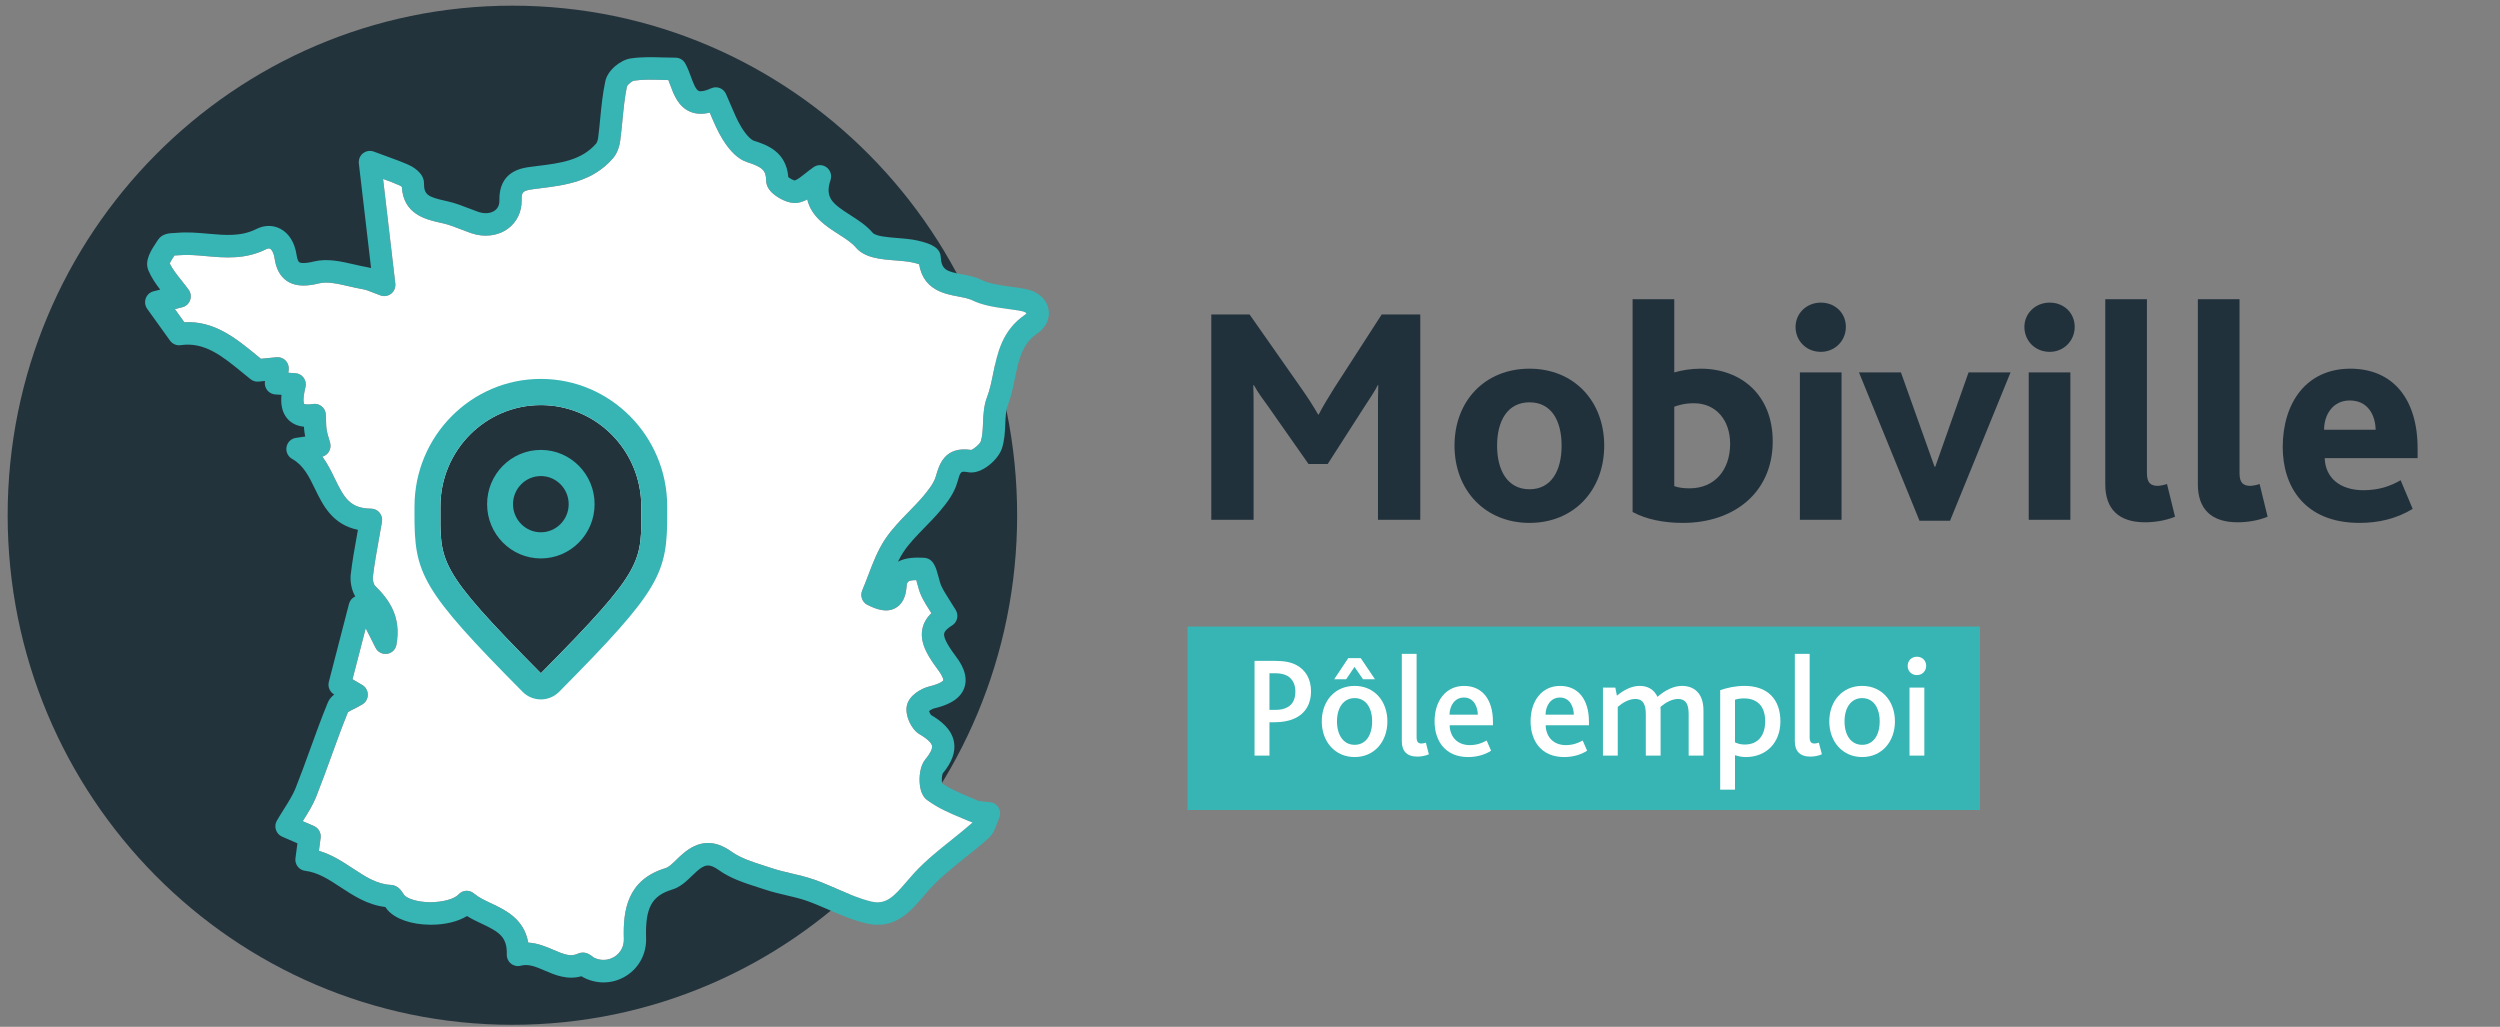 <svg width="112" height="46" viewBox="0 0 112 46" fill="none" xmlns="http://www.w3.org/2000/svg">
<rect x="0" y="0" width="112" height="46" fill="#808080" stroke="none"/>
<path d="M45.568 23.082C45.568 35.691 35.445 45.911 22.956 45.911C10.468 45.911 0.343 35.691 0.343 23.082C0.343 10.474 10.468 0.254 22.956 0.254C35.445 0.254 45.568 10.474 45.568 23.082Z" fill="#23333C"/>
<path d="M54.266 14.088H55.981L58.318 17.424C58.622 17.857 58.843 18.206 59.051 18.569H59.078C59.258 18.22 59.493 17.829 59.783 17.368L61.9 14.088H63.628V23.287H61.733V18.346C61.733 17.983 61.733 17.564 61.747 17.242H61.733C61.622 17.48 61.263 18.011 61.111 18.247L59.48 20.788H58.622L56.783 18.164C56.589 17.899 56.368 17.606 56.175 17.256H56.147C56.161 17.577 56.161 17.996 56.161 18.289V23.287H54.266V14.088Z" fill="#21313B"/>
<path d="M69.96 19.965C69.96 18.848 69.504 18.024 68.522 18.024C67.54 18.024 67.07 18.848 67.07 19.965C67.07 21.081 67.54 21.919 68.522 21.919C69.504 21.919 69.96 21.081 69.96 19.965ZM65.162 19.965C65.162 17.968 66.517 16.517 68.522 16.517C70.513 16.517 71.869 17.968 71.869 19.965C71.869 21.961 70.513 23.426 68.522 23.426C66.531 23.426 65.162 21.961 65.162 19.965Z" fill="#21313B"/>
<path d="M77.51 19.881C77.51 18.82 76.874 18.066 75.891 18.066C75.463 18.066 75.215 18.15 75.007 18.22V21.78C75.242 21.863 75.49 21.877 75.698 21.877C76.818 21.877 77.51 21.054 77.51 19.881ZM73.14 22.938V13.404H75.007V16.684C75.352 16.586 75.74 16.517 76.196 16.517C77.98 16.517 79.418 17.676 79.418 19.77C79.418 22.073 77.676 23.426 75.394 23.426C74.551 23.426 73.762 23.273 73.14 22.938Z" fill="#21313B"/>
<path d="M80.635 16.684H82.501V23.287H80.635V16.684ZM80.441 14.646C80.441 14.046 80.925 13.557 81.575 13.557C82.211 13.557 82.695 14.018 82.695 14.646C82.695 15.261 82.211 15.763 81.575 15.763C80.925 15.763 80.441 15.274 80.441 14.646Z" fill="#21313B"/>
<path d="M83.282 16.684H85.162L86.67 20.914H86.698L88.191 16.684H90.072L87.362 23.329H85.993L83.282 16.684Z" fill="#21313B"/>
<path d="M90.887 16.684H92.753V23.287H90.887V16.684ZM90.693 14.646C90.693 14.046 91.177 13.557 91.828 13.557C92.463 13.557 92.947 14.018 92.947 14.646C92.947 15.261 92.463 15.763 91.828 15.763C91.177 15.763 90.693 15.274 90.693 14.646Z" fill="#21313B"/>
<path d="M94.316 13.404H96.183V21.207C96.183 21.64 96.363 21.766 96.667 21.766C96.736 21.766 96.93 21.738 97.082 21.682L97.441 23.148C97.013 23.329 96.501 23.399 96.1 23.399C94.925 23.399 94.316 22.813 94.316 21.696V13.404Z" fill="#21313B"/>
<path d="M98.464 13.404H100.331V21.207C100.331 21.64 100.511 21.766 100.815 21.766C100.884 21.766 101.077 21.738 101.23 21.682L101.589 23.148C101.16 23.329 100.649 23.399 100.248 23.399C99.073 23.399 98.464 22.813 98.464 21.696V13.404Z" fill="#21313B"/>
<path d="M106.429 19.253C106.415 18.596 106.083 17.941 105.267 17.941C104.52 17.941 104.119 18.569 104.119 19.253H106.429ZM102.266 20.034C102.266 18.038 103.332 16.517 105.295 16.517C107.203 16.517 108.309 17.871 108.309 20.091V20.523H104.147C104.175 21.444 104.88 21.961 105.876 21.961C106.553 21.961 107.064 21.793 107.548 21.514L108.088 22.798C107.355 23.245 106.539 23.426 105.709 23.426C103.221 23.426 102.266 21.766 102.266 20.034" fill="#21313B"/>
<path d="M53.202 36.288H88.703V28.07H53.202V36.288Z" fill="#37B4B4"/>
<path d="M57.127 31.803C57.357 31.803 57.529 31.765 57.657 31.694C57.912 31.571 58.033 31.32 58.033 30.979C58.033 30.676 57.918 30.425 57.682 30.284C57.548 30.206 57.369 30.161 57.12 30.161H56.872V31.803H57.127ZM56.203 29.608H57.14C57.542 29.608 57.835 29.666 58.078 29.794C58.492 30.013 58.734 30.419 58.734 30.979C58.734 31.475 58.524 31.965 57.962 32.202C57.74 32.299 57.459 32.357 57.083 32.357H56.872V33.851H56.203V29.608Z" fill="white"/>
<path d="M61.472 32.318C61.472 31.713 61.192 31.275 60.688 31.275C60.184 31.275 59.897 31.713 59.897 32.318C59.897 32.93 60.184 33.368 60.688 33.368C61.192 33.368 61.472 32.93 61.472 32.318ZM60.401 29.485H60.962L61.6 30.432H61.064L60.682 29.878L60.306 30.432H59.77L60.401 29.485ZM59.215 32.318C59.215 31.41 59.801 30.728 60.688 30.728C61.569 30.728 62.155 31.41 62.155 32.318C62.155 33.226 61.569 33.916 60.688 33.916C59.808 33.916 59.215 33.226 59.215 32.318Z" fill="white"/>
<path d="M62.801 29.292H63.464V33.02C63.464 33.246 63.541 33.31 63.688 33.31C63.733 33.31 63.822 33.291 63.879 33.272L64.013 33.793C63.854 33.864 63.655 33.896 63.496 33.896C63.031 33.896 62.801 33.651 62.801 33.207V29.292Z" fill="white"/>
<path d="M66.208 32.016C66.196 31.63 66.01 31.249 65.583 31.249C65.181 31.249 64.945 31.604 64.938 32.016H66.208ZM64.269 32.318C64.269 31.398 64.773 30.729 65.589 30.729C66.412 30.729 66.884 31.346 66.884 32.332V32.493H64.945C64.957 33.014 65.296 33.381 65.844 33.381C66.144 33.381 66.386 33.298 66.603 33.175L66.801 33.632C66.508 33.825 66.131 33.916 65.774 33.916C64.722 33.916 64.269 33.162 64.269 32.318" fill="white"/>
<path d="M70.509 32.016C70.497 31.63 70.312 31.249 69.884 31.249C69.482 31.249 69.246 31.604 69.24 32.016H70.509ZM68.57 32.318C68.57 31.398 69.074 30.729 69.891 30.729C70.713 30.729 71.185 31.346 71.185 32.332V32.493H69.246C69.259 33.014 69.597 33.381 70.145 33.381C70.446 33.381 70.688 33.298 70.905 33.175L71.103 33.632C70.809 33.825 70.433 33.916 70.076 33.916C69.023 33.916 68.57 33.162 68.57 32.318" fill="white"/>
<path d="M71.812 30.805H72.367L72.437 31.166C72.743 30.915 73.087 30.728 73.464 30.728C73.821 30.728 74.108 30.895 74.255 31.218C74.618 30.902 75.001 30.728 75.352 30.728C75.869 30.728 76.315 31.031 76.315 31.823V33.851H75.652V32.01C75.652 31.623 75.575 31.314 75.173 31.314C74.905 31.314 74.631 31.468 74.389 31.668C74.395 31.707 74.395 31.758 74.395 31.81V33.851H73.732V32.016C73.732 31.63 73.655 31.314 73.26 31.314C72.986 31.314 72.711 31.468 72.475 31.668V33.851H71.812V30.805Z" fill="white"/>
<path d="M78.168 33.355C78.767 33.355 79.08 32.943 79.08 32.312C79.08 31.61 78.697 31.288 78.13 31.288C77.982 31.288 77.855 31.308 77.728 31.346V33.258C77.868 33.323 77.996 33.355 78.168 33.355ZM77.064 30.921C77.389 30.805 77.766 30.728 78.155 30.728C79.195 30.728 79.762 31.333 79.762 32.318C79.762 33.272 79.131 33.916 78.212 33.916C78.04 33.916 77.874 33.883 77.728 33.832V35.377H77.064V30.921Z" fill="white"/>
<path d="M80.408 29.292H81.072V33.02C81.072 33.246 81.148 33.31 81.295 33.31C81.34 33.31 81.429 33.291 81.486 33.272L81.62 33.793C81.461 33.864 81.263 33.896 81.103 33.896C80.638 33.896 80.408 33.651 80.408 33.207V29.292Z" fill="white"/>
<path d="M84.21 32.318C84.21 31.713 83.93 31.275 83.425 31.275C82.922 31.275 82.635 31.713 82.635 32.318C82.635 32.93 82.922 33.368 83.425 33.368C83.93 33.368 84.21 32.93 84.21 32.318ZM81.952 32.318C81.952 31.41 82.539 30.728 83.425 30.728C84.306 30.728 84.893 31.41 84.893 32.318C84.893 33.226 84.306 33.916 83.425 33.916C82.546 33.916 81.952 33.226 81.952 32.318Z" fill="white"/>
<path d="M85.546 30.805H86.21V33.851H85.546V30.805ZM85.463 29.833C85.463 29.601 85.635 29.421 85.877 29.421C86.121 29.421 86.293 29.595 86.293 29.833C86.293 30.065 86.114 30.245 85.877 30.245C85.635 30.245 85.463 30.065 85.463 29.833Z" fill="white"/>
<path d="M7.909 11.303L7.907 11.306C7.908 11.305 7.908 11.304 7.909 11.303ZM17.465 40.65C17.465 40.65 17.465 40.65 17.466 40.65C17.465 40.65 17.465 40.65 17.465 40.65ZM26.113 42.675C26.322 42.675 26.484 42.805 26.556 42.863C26.57 42.873 26.584 42.886 26.598 42.895C26.89 43.05 27.243 43.041 27.528 42.862C27.805 42.688 27.958 42.395 27.947 42.059C27.907 40.782 28.098 39.408 29.824 38.889C29.965 38.847 30.141 38.675 30.312 38.508C30.4 38.422 30.488 38.337 30.578 38.26C31.302 37.635 32.002 37.603 32.781 38.159C33.181 38.445 33.697 38.61 34.244 38.785C34.363 38.823 34.481 38.861 34.597 38.9C34.868 38.99 35.15 39.056 35.45 39.127C35.778 39.203 36.118 39.283 36.453 39.4C36.819 39.527 37.174 39.681 37.517 39.83C38.042 40.058 38.538 40.272 39.048 40.391C39.69 40.539 40.043 40.169 40.61 39.502C40.721 39.373 40.832 39.242 40.947 39.117C41.459 38.56 42.051 38.087 42.623 37.63C42.939 37.377 43.266 37.115 43.569 36.847C43.518 36.833 43.466 36.815 43.415 36.793C43.31 36.748 43.206 36.704 43.1 36.66C42.564 36.437 42.008 36.206 41.528 35.836C41.35 35.699 41.242 35.467 41.208 35.147C41.171 34.808 41.214 34.309 41.456 34.019C41.672 33.761 41.778 33.547 41.756 33.417C41.743 33.337 41.652 33.163 41.201 32.898C40.817 32.672 40.538 32.05 40.626 31.618C40.723 31.142 41.294 30.834 41.63 30.753C42.187 30.618 42.261 30.478 42.261 30.476C42.261 30.476 42.276 30.357 42.054 30.052C41.647 29.496 41.187 28.865 41.321 28.187C41.373 27.92 41.507 27.683 41.726 27.47C41.724 27.467 41.722 27.464 41.72 27.461C41.547 27.19 41.398 26.955 41.273 26.691C41.187 26.51 41.128 26.285 41.076 26.087C41.068 26.058 41.059 26.023 41.05 25.989C40.638 25.993 40.631 26.076 40.61 26.313C40.573 26.762 40.409 27.073 40.125 27.235C39.719 27.466 39.261 27.297 38.866 27.102C38.627 26.983 38.523 26.696 38.628 26.45C38.726 26.222 38.816 25.985 38.903 25.755C39.107 25.219 39.318 24.664 39.643 24.172C39.953 23.704 40.341 23.307 40.716 22.924C40.944 22.69 41.16 22.469 41.358 22.235C41.602 21.945 41.841 21.637 41.925 21.343C42.071 20.831 42.314 19.977 43.509 20.157C43.64 20.114 43.896 19.889 43.938 19.776C44.014 19.547 44.026 19.262 44.039 18.961C44.055 18.576 44.072 18.177 44.22 17.79C44.343 17.471 44.414 17.119 44.49 16.747C44.676 15.837 44.886 14.807 45.917 14.099C45.953 14.074 45.975 14.052 45.985 14.038C45.964 14.013 45.905 13.967 45.787 13.943C45.577 13.901 45.358 13.871 45.127 13.839C44.587 13.765 44.029 13.689 43.518 13.438C43.367 13.363 43.149 13.323 42.917 13.281C42.328 13.172 41.368 12.994 41.177 11.839C41.097 11.813 40.992 11.783 40.876 11.757C40.654 11.709 40.391 11.689 40.112 11.667C39.439 11.614 38.743 11.559 38.338 11.084C38.156 10.869 37.868 10.685 37.563 10.49C37.023 10.144 36.343 9.708 36.166 8.935C36.035 9.005 35.895 9.059 35.741 9.085C35.333 9.155 34.853 8.86 34.655 8.695C34.44 8.514 34.329 8.316 34.325 8.106C34.317 7.634 34.174 7.492 33.472 7.265C33.083 7.139 32.711 6.793 32.37 6.237C32.149 5.878 31.984 5.487 31.824 5.109C31.815 5.088 31.806 5.066 31.797 5.045C31.467 5.127 31.177 5.113 30.919 5.004C30.381 4.778 30.18 4.228 30.018 3.786C29.993 3.718 29.968 3.651 29.944 3.587C29.846 3.586 29.75 3.583 29.655 3.58C29.208 3.567 28.787 3.555 28.397 3.615C28.311 3.633 28.123 3.787 28.088 3.869C27.986 4.353 27.936 4.865 27.884 5.408C27.855 5.695 27.827 5.992 27.788 6.286C27.764 6.474 27.689 6.827 27.462 7.091C26.552 8.142 25.31 8.297 24.214 8.434C24.107 8.448 24 8.461 23.894 8.475C23.404 8.54 23.363 8.614 23.37 8.96C23.381 9.48 23.159 9.947 22.761 10.241C22.312 10.572 21.693 10.649 21.105 10.445C20.951 10.392 20.799 10.333 20.648 10.274C20.371 10.167 20.108 10.065 19.848 10.006L19.754 9.985C19.079 9.834 18.072 9.61 18.001 8.364C17.971 8.344 17.936 8.322 17.904 8.308C17.681 8.209 17.444 8.119 17.162 8.016L17.71 12.702C17.73 12.875 17.66 13.045 17.526 13.154C17.391 13.263 17.211 13.294 17.048 13.236C16.911 13.187 16.793 13.14 16.686 13.098C16.516 13.03 16.393 12.981 16.288 12.964C16.07 12.927 15.852 12.877 15.641 12.828C15.141 12.713 14.668 12.603 14.298 12.694C13.856 12.801 13.293 12.886 12.851 12.585C12.55 12.38 12.37 12.048 12.3 11.571C12.262 11.313 12.168 11.18 12.098 11.143C12.056 11.121 11.998 11.127 11.927 11.163C10.994 11.632 10.063 11.549 9.242 11.475C8.811 11.436 8.405 11.399 8.01 11.435C7.964 11.439 7.914 11.441 7.863 11.443C7.849 11.444 7.832 11.444 7.815 11.445C7.743 11.554 7.643 11.709 7.604 11.804C7.725 12.055 7.922 12.303 8.13 12.564C8.238 12.699 8.346 12.835 8.45 12.978C8.548 13.113 8.574 13.289 8.517 13.447C8.461 13.605 8.33 13.725 8.168 13.765L7.836 13.848L8.257 14.435C9.602 14.363 10.57 15.157 11.508 15.925C11.568 15.974 11.629 16.023 11.689 16.073L12.39 16.004C12.54 15.99 12.688 16.044 12.794 16.153C12.9 16.261 12.951 16.412 12.934 16.563L12.918 16.699L13.233 16.719C13.381 16.728 13.517 16.804 13.604 16.924C13.692 17.045 13.721 17.199 13.685 17.344C13.533 17.96 13.625 18.093 13.626 18.094C13.644 18.107 13.76 18.141 14.02 18.099C14.16 18.076 14.303 18.115 14.413 18.205C14.524 18.295 14.59 18.429 14.598 18.572C14.603 18.677 14.605 18.772 14.607 18.86C14.612 19.02 14.615 19.145 14.632 19.255C14.65 19.368 14.688 19.493 14.728 19.627C14.749 19.696 14.77 19.767 14.79 19.838C14.828 19.977 14.805 20.126 14.726 20.248C14.66 20.351 14.558 20.425 14.443 20.458C14.678 20.779 14.847 21.127 15.005 21.453C15.427 22.323 15.69 22.777 16.627 22.788C16.772 22.79 16.911 22.856 17.004 22.969C17.098 23.083 17.137 23.232 17.112 23.378C17.069 23.632 17.024 23.88 16.98 24.123C16.872 24.724 16.769 25.291 16.704 25.855C16.689 25.988 16.745 26.177 16.787 26.226C17.427 26.856 17.988 27.615 17.761 28.883C17.723 29.096 17.555 29.26 17.343 29.291C17.131 29.323 16.923 29.215 16.826 29.022L16.384 28.147L15.793 30.43L16.23 30.688C16.381 30.777 16.475 30.939 16.478 31.116C16.48 31.292 16.392 31.457 16.244 31.55C16.109 31.636 15.973 31.703 15.853 31.762C15.767 31.805 15.64 31.867 15.589 31.906C15.321 32.56 15.074 33.241 14.835 33.9C14.622 34.489 14.402 35.098 14.164 35.694C14.013 36.074 13.801 36.41 13.577 36.767C13.572 36.773 13.568 36.781 13.563 36.788L14.068 37.009C14.273 37.098 14.394 37.315 14.364 37.538L14.287 38.116C14.864 38.285 15.343 38.6 15.811 38.907C16.364 39.272 16.888 39.616 17.509 39.643C17.822 39.657 17.982 39.904 18.068 40.038C18.082 40.06 18.096 40.082 18.11 40.1C18.244 40.254 18.687 40.414 19.271 40.42C19.828 40.417 20.35 40.282 20.542 40.071C20.724 39.871 21.029 39.852 21.233 40.028C21.436 40.201 21.712 40.332 22.005 40.47C22.64 40.769 23.475 41.164 23.664 42.228C24.093 42.252 24.47 42.415 24.793 42.554C25.276 42.762 25.566 42.873 25.899 42.722C25.974 42.688 26.046 42.675 26.113 42.675V42.675ZM27.04 44.012C26.726 44.012 26.41 43.934 26.116 43.777C26.092 43.764 26.07 43.75 26.048 43.736C25.41 43.916 24.857 43.677 24.401 43.48C24.014 43.314 23.678 43.169 23.333 43.263C23.181 43.305 23.017 43.271 22.894 43.172C22.77 43.073 22.699 42.921 22.704 42.761C22.729 41.961 22.337 41.739 21.583 41.383C21.363 41.279 21.137 41.172 20.923 41.039C20.513 41.288 19.942 41.428 19.305 41.428C19.291 41.428 19.276 41.428 19.261 41.428C18.426 41.419 17.715 41.171 17.36 40.765C17.322 40.721 17.29 40.675 17.262 40.633C16.465 40.54 15.831 40.123 15.266 39.752C14.744 39.408 14.251 39.084 13.671 39.013C13.538 38.997 13.418 38.928 13.336 38.821C13.254 38.715 13.218 38.58 13.236 38.446L13.325 37.782L12.637 37.481C12.506 37.424 12.405 37.312 12.361 37.175C12.316 37.038 12.332 36.888 12.405 36.764C12.516 36.573 12.627 36.395 12.734 36.226C12.942 35.896 13.121 35.611 13.239 35.317C13.47 34.737 13.688 34.136 13.899 33.554C14.145 32.873 14.4 32.169 14.682 31.483C14.746 31.326 14.851 31.209 14.973 31.114L14.963 31.108C14.77 30.994 14.675 30.764 14.732 30.546L15.635 27.052C15.675 26.901 15.779 26.78 15.915 26.719C15.735 26.413 15.681 26.023 15.713 25.739C15.782 25.142 15.887 24.559 15.998 23.942C16.01 23.875 16.023 23.806 16.035 23.736C14.888 23.503 14.461 22.623 14.109 21.896C13.846 21.354 13.597 20.841 13.086 20.558C12.899 20.453 12.798 20.24 12.836 20.026C12.874 19.813 13.043 19.648 13.255 19.617L13.674 19.556C13.663 19.51 13.654 19.463 13.647 19.414C13.631 19.314 13.622 19.217 13.617 19.117C13.312 19.086 13.069 18.971 12.89 18.775C12.62 18.478 12.573 18.08 12.61 17.688L12.33 17.671C12.194 17.662 12.067 17.597 11.979 17.491C11.892 17.385 11.851 17.247 11.866 17.11L11.872 17.067L11.585 17.096C11.455 17.108 11.327 17.07 11.226 16.989C11.109 16.895 10.994 16.801 10.879 16.707C9.961 15.956 9.167 15.306 8.091 15.463C7.908 15.489 7.725 15.411 7.616 15.259L6.594 13.834C6.497 13.699 6.473 13.523 6.53 13.366C6.587 13.209 6.717 13.091 6.878 13.05L7.178 12.975C6.974 12.71 6.779 12.431 6.646 12.109C6.464 11.668 6.775 11.2 7.025 10.825L7.077 10.746C7.266 10.458 7.602 10.445 7.824 10.437C7.859 10.435 7.892 10.434 7.922 10.431C8.405 10.388 8.875 10.43 9.33 10.471C10.087 10.539 10.802 10.603 11.481 10.262C11.844 10.079 12.227 10.075 12.56 10.25C12.948 10.454 13.206 10.87 13.287 11.423C13.312 11.593 13.358 11.714 13.409 11.75C13.441 11.771 13.58 11.832 14.065 11.714C14.663 11.569 15.273 11.71 15.863 11.846C16.069 11.894 16.263 11.938 16.451 11.97C16.51 11.98 16.568 11.993 16.624 12.008L16.076 7.322C16.056 7.148 16.127 6.975 16.263 6.868C16.4 6.759 16.582 6.73 16.745 6.791C16.954 6.869 17.139 6.937 17.308 6.998C17.696 7.139 18.002 7.251 18.306 7.386C18.422 7.437 18.998 7.718 18.995 8.211C18.991 8.731 19.176 8.824 19.97 9.001L20.065 9.023C20.398 9.098 20.707 9.218 21.006 9.334C21.146 9.388 21.286 9.443 21.428 9.492C21.708 9.588 21.986 9.565 22.171 9.428C22.309 9.326 22.377 9.177 22.372 8.982C22.344 7.665 23.375 7.528 23.764 7.476C23.873 7.462 23.982 7.448 24.091 7.434C25.099 7.309 26.052 7.19 26.71 6.428C26.734 6.4 26.78 6.301 26.799 6.156C26.835 5.878 26.863 5.589 26.89 5.309C26.943 4.762 26.999 4.197 27.118 3.639C27.225 3.138 27.802 2.687 28.247 2.619C28.725 2.546 29.212 2.559 29.683 2.573C29.872 2.578 30.066 2.584 30.262 2.584C30.44 2.584 30.604 2.679 30.694 2.834C30.803 3.025 30.88 3.234 30.954 3.437C31.049 3.696 31.166 4.017 31.303 4.074C31.401 4.115 31.61 4.071 31.861 3.956C32.111 3.841 32.407 3.952 32.522 4.205C32.599 4.376 32.672 4.547 32.742 4.714C32.894 5.073 33.037 5.411 33.218 5.706C33.455 6.092 33.662 6.269 33.778 6.306C34.325 6.483 35.226 6.776 35.316 7.939C35.396 7.999 35.528 8.069 35.601 8.086C35.729 8.049 35.907 7.906 36.08 7.768C36.198 7.674 36.319 7.578 36.456 7.484C36.633 7.364 36.866 7.37 37.037 7.501C37.207 7.632 37.276 7.857 37.208 8.062C36.944 8.859 37.29 9.122 38.098 9.639C38.451 9.865 38.816 10.099 39.095 10.427C39.231 10.586 39.785 10.63 40.19 10.662C40.489 10.686 40.798 10.71 41.084 10.772C41.816 10.93 42.123 11.146 42.145 11.518C42.178 12.09 42.415 12.163 43.097 12.29C43.384 12.343 43.681 12.397 43.955 12.533C44.322 12.713 44.778 12.775 45.261 12.841C45.497 12.873 45.742 12.907 45.983 12.956C46.503 13.06 46.883 13.402 46.972 13.847C47.054 14.257 46.87 14.663 46.478 14.932C45.782 15.41 45.636 16.124 45.468 16.95C45.387 17.346 45.303 17.757 45.151 18.153C45.062 18.386 45.049 18.686 45.036 19.004C45.021 19.361 45.005 19.731 44.883 20.097C44.721 20.587 43.986 21.258 43.388 21.158C43.033 21.099 43.033 21.099 42.883 21.623C42.747 22.099 42.434 22.513 42.117 22.889C41.896 23.151 41.657 23.395 41.426 23.631C41.069 23.998 40.73 24.344 40.473 24.732C40.383 24.868 40.303 25.012 40.229 25.164C40.607 24.96 41.066 24.977 41.331 24.986L41.379 24.988C41.823 25.003 41.938 25.442 42.04 25.828C42.079 25.976 42.128 26.16 42.174 26.257C42.272 26.464 42.399 26.663 42.56 26.917C42.64 27.043 42.727 27.178 42.817 27.328C42.887 27.442 42.908 27.58 42.877 27.71C42.846 27.84 42.764 27.953 42.651 28.022C42.505 28.111 42.326 28.246 42.299 28.382C42.252 28.625 42.602 29.105 42.857 29.455C42.996 29.645 43.416 30.221 43.198 30.822C42.99 31.399 42.337 31.618 41.864 31.733C41.782 31.752 41.68 31.809 41.62 31.857C41.641 31.924 41.686 32.008 41.72 32.038C42.099 32.261 42.636 32.641 42.74 33.246C42.815 33.688 42.649 34.149 42.232 34.653C42.194 34.74 42.182 34.968 42.206 35.089C42.569 35.35 43.013 35.534 43.48 35.729C43.589 35.774 43.698 35.819 43.805 35.866C43.874 35.895 44.001 35.905 44.123 35.914C44.209 35.921 44.295 35.928 44.378 35.941C44.535 35.963 44.671 36.059 44.747 36.2C44.822 36.34 44.827 36.509 44.759 36.653C44.729 36.719 44.704 36.79 44.679 36.861C44.601 37.083 44.503 37.358 44.278 37.559C43.941 37.861 43.586 38.145 43.242 38.419C42.675 38.874 42.139 39.302 41.678 39.803C41.571 39.918 41.469 40.039 41.367 40.159C40.797 40.83 40.087 41.663 38.826 41.372C38.227 41.234 37.666 40.991 37.124 40.756C36.782 40.608 36.459 40.467 36.128 40.352C35.842 40.252 35.542 40.183 35.224 40.108C34.916 40.036 34.598 39.961 34.283 39.856C34.171 39.819 34.056 39.782 33.943 39.746C33.347 39.555 32.732 39.357 32.205 38.982C31.774 38.674 31.574 38.726 31.227 39.025C31.152 39.09 31.078 39.161 31.005 39.233C30.76 39.472 30.482 39.742 30.109 39.854C29.196 40.129 28.902 40.677 28.945 42.026C28.967 42.721 28.634 43.353 28.056 43.717C27.743 43.914 27.393 44.012 27.04 44.012" fill="#37B4B4"/>
<path d="M26.113 42.675C26.322 42.675 26.484 42.805 26.556 42.863C26.57 42.873 26.584 42.886 26.598 42.895C26.89 43.05 27.243 43.041 27.528 42.862C27.805 42.687 27.958 42.395 27.948 42.059C27.907 40.782 28.099 39.408 29.824 38.889C29.965 38.847 30.141 38.675 30.312 38.508C30.4 38.422 30.488 38.337 30.578 38.26C31.302 37.635 32.002 37.603 32.781 38.159C33.182 38.445 33.697 38.61 34.244 38.785C34.363 38.823 34.481 38.861 34.597 38.9C34.868 38.99 35.15 39.056 35.45 39.127C35.778 39.203 36.118 39.283 36.453 39.399C36.819 39.527 37.174 39.681 37.517 39.83C38.042 40.057 38.538 40.272 39.049 40.391C39.691 40.538 40.043 40.169 40.61 39.502C40.721 39.372 40.832 39.242 40.947 39.117C41.459 38.56 42.051 38.087 42.623 37.63C42.939 37.377 43.266 37.115 43.569 36.847C43.518 36.833 43.466 36.814 43.415 36.792C43.31 36.748 43.206 36.704 43.1 36.66C42.564 36.437 42.008 36.206 41.528 35.836C41.35 35.699 41.242 35.467 41.208 35.147C41.171 34.808 41.214 34.309 41.456 34.019C41.672 33.761 41.778 33.547 41.756 33.417C41.743 33.337 41.652 33.163 41.201 32.898C40.817 32.672 40.538 32.05 40.626 31.618C40.723 31.142 41.294 30.834 41.63 30.753C42.187 30.618 42.261 30.478 42.261 30.476C42.261 30.476 42.276 30.357 42.054 30.052C41.648 29.496 41.188 28.865 41.321 28.186C41.373 27.92 41.507 27.683 41.726 27.47C41.724 27.467 41.722 27.464 41.72 27.461C41.548 27.189 41.398 26.955 41.273 26.691C41.188 26.51 41.129 26.285 41.076 26.087C41.068 26.058 41.059 26.023 41.05 25.989C40.638 25.993 40.631 26.076 40.611 26.313C40.573 26.762 40.41 27.072 40.126 27.235C39.719 27.466 39.261 27.297 38.866 27.102C38.627 26.983 38.523 26.696 38.628 26.45C38.726 26.221 38.816 25.985 38.903 25.755C39.107 25.219 39.318 24.664 39.643 24.172C39.953 23.704 40.341 23.307 40.716 22.924C40.944 22.69 41.16 22.469 41.358 22.235C41.602 21.945 41.841 21.636 41.925 21.343C42.071 20.831 42.314 19.977 43.509 20.157C43.64 20.114 43.896 19.889 43.938 19.776C44.014 19.546 44.026 19.262 44.039 18.961C44.055 18.576 44.072 18.177 44.221 17.789C44.343 17.471 44.415 17.119 44.491 16.747C44.676 15.837 44.886 14.807 45.917 14.099C45.954 14.073 45.975 14.052 45.986 14.038C45.964 14.013 45.905 13.967 45.787 13.943C45.577 13.901 45.358 13.871 45.127 13.839C44.587 13.765 44.029 13.689 43.518 13.438C43.367 13.363 43.149 13.323 42.917 13.28C42.328 13.171 41.368 12.994 41.177 11.839C41.098 11.813 40.992 11.782 40.876 11.757C40.654 11.709 40.391 11.689 40.112 11.667C39.439 11.614 38.743 11.558 38.338 11.084C38.156 10.869 37.868 10.685 37.563 10.49C37.023 10.144 36.343 9.708 36.166 8.934C36.035 9.005 35.895 9.059 35.741 9.085C35.333 9.155 34.853 8.86 34.655 8.694C34.44 8.514 34.329 8.315 34.325 8.106C34.317 7.634 34.174 7.492 33.472 7.265C33.083 7.139 32.712 6.793 32.371 6.237C32.149 5.877 31.984 5.487 31.824 5.109C31.815 5.088 31.806 5.066 31.797 5.045C31.467 5.126 31.177 5.113 30.919 5.004C30.382 4.778 30.18 4.228 30.018 3.786C29.993 3.718 29.968 3.65 29.944 3.587C29.847 3.585 29.75 3.583 29.655 3.58C29.208 3.567 28.787 3.555 28.397 3.615C28.311 3.633 28.123 3.787 28.088 3.869C27.986 4.353 27.936 4.865 27.884 5.408C27.855 5.695 27.827 5.992 27.788 6.286C27.764 6.474 27.689 6.827 27.462 7.091C26.552 8.142 25.31 8.297 24.214 8.434C24.107 8.448 24 8.461 23.895 8.475C23.404 8.54 23.363 8.614 23.37 8.96C23.381 9.48 23.159 9.947 22.761 10.241C22.313 10.572 21.693 10.649 21.105 10.445C20.951 10.392 20.799 10.333 20.648 10.274C20.371 10.167 20.108 10.065 19.848 10.006L19.754 9.985C19.079 9.834 18.072 9.61 18.001 8.364C17.971 8.344 17.936 8.322 17.904 8.308C17.681 8.209 17.444 8.119 17.162 8.016L17.71 12.702C17.73 12.875 17.661 13.045 17.527 13.154C17.392 13.263 17.211 13.293 17.049 13.236C16.911 13.187 16.793 13.14 16.686 13.098C16.516 13.03 16.393 12.981 16.288 12.964C16.07 12.927 15.852 12.877 15.641 12.828C15.141 12.713 14.669 12.603 14.299 12.694C13.857 12.801 13.293 12.886 12.851 12.585C12.55 12.38 12.37 12.048 12.3 11.571C12.262 11.313 12.168 11.179 12.098 11.143C12.056 11.121 11.998 11.127 11.927 11.163C10.994 11.632 10.063 11.548 9.242 11.475C8.811 11.436 8.405 11.399 8.01 11.435C7.965 11.439 7.915 11.441 7.863 11.443C7.849 11.444 7.832 11.444 7.815 11.445C7.743 11.554 7.644 11.709 7.604 11.804C7.725 12.055 7.923 12.303 8.13 12.564C8.238 12.699 8.346 12.835 8.45 12.978C8.549 13.113 8.574 13.289 8.517 13.447C8.461 13.605 8.33 13.725 8.168 13.765L7.836 13.848L8.257 14.435C9.603 14.363 10.57 15.157 11.509 15.925C11.568 15.974 11.629 16.023 11.689 16.073L12.39 16.004C12.54 15.989 12.688 16.044 12.794 16.153C12.9 16.261 12.951 16.412 12.934 16.563L12.918 16.699L13.233 16.719C13.381 16.728 13.517 16.804 13.604 16.924C13.692 17.045 13.722 17.199 13.685 17.344C13.533 17.96 13.625 18.093 13.626 18.094C13.644 18.107 13.76 18.141 14.02 18.099C14.16 18.075 14.303 18.114 14.413 18.205C14.524 18.295 14.59 18.429 14.598 18.572C14.603 18.677 14.605 18.772 14.607 18.86C14.612 19.02 14.615 19.145 14.633 19.254C14.65 19.368 14.688 19.493 14.728 19.627C14.749 19.696 14.77 19.767 14.79 19.838C14.828 19.977 14.805 20.126 14.727 20.248C14.66 20.351 14.559 20.425 14.443 20.458C14.678 20.779 14.847 21.127 15.005 21.453C15.427 22.323 15.69 22.776 16.627 22.788C16.773 22.789 16.911 22.856 17.004 22.969C17.098 23.083 17.137 23.232 17.112 23.378C17.069 23.632 17.024 23.88 16.98 24.123C16.872 24.724 16.769 25.291 16.704 25.855C16.689 25.987 16.745 26.177 16.787 26.226C17.427 26.856 17.988 27.615 17.761 28.883C17.723 29.096 17.555 29.26 17.343 29.291C17.131 29.322 16.923 29.215 16.826 29.022L16.384 28.147L15.793 30.43L16.231 30.688C16.382 30.777 16.475 30.939 16.478 31.116C16.48 31.292 16.392 31.457 16.244 31.55C16.109 31.635 15.973 31.703 15.854 31.762C15.767 31.804 15.64 31.867 15.589 31.905C15.321 32.56 15.074 33.241 14.836 33.9C14.622 34.489 14.402 35.098 14.165 35.694C14.013 36.074 13.801 36.41 13.577 36.766C13.572 36.773 13.568 36.78 13.563 36.788L14.068 37.008C14.273 37.098 14.394 37.315 14.364 37.538L14.287 38.116C14.864 38.285 15.344 38.6 15.811 38.907C16.365 39.272 16.888 39.616 17.509 39.643C17.822 39.656 17.982 39.904 18.069 40.038C18.082 40.059 18.096 40.082 18.11 40.1C18.244 40.254 18.688 40.414 19.271 40.42C19.828 40.416 20.351 40.282 20.543 40.07C20.724 39.871 21.029 39.852 21.233 40.027C21.436 40.201 21.712 40.332 22.006 40.47C22.64 40.769 23.476 41.164 23.665 42.228C24.093 42.252 24.471 42.415 24.793 42.553C25.276 42.762 25.566 42.873 25.899 42.722C25.974 42.688 26.046 42.675 26.113 42.675Z" fill="white"/>
<path d="M24.23 18.148C26.715 18.148 28.729 20.181 28.729 22.69C28.729 25.198 28.938 25.409 24.23 30.162C19.522 25.409 19.731 25.198 19.731 22.69C19.731 20.181 21.746 18.148 24.23 18.148Z" fill="#23333C"/>
<path d="M24.23 23.846C23.543 23.846 22.983 23.281 22.983 22.587C22.983 21.892 23.543 21.328 24.23 21.328C24.918 21.328 25.477 21.892 25.477 22.587C25.477 23.281 24.918 23.846 24.23 23.846ZM24.23 16.975C21.109 16.975 18.57 19.539 18.57 22.69L18.569 22.991C18.559 25.703 18.857 26.396 23.41 30.991C23.636 31.22 23.933 31.334 24.23 31.334C24.527 31.334 24.825 31.22 25.051 30.991C29.603 26.396 29.901 25.703 29.891 22.991L29.891 22.69C29.891 19.539 27.351 16.975 24.23 16.975ZM24.23 25.018C25.56 25.018 26.638 23.929 26.638 22.587C26.638 21.244 25.56 20.156 24.23 20.156C22.901 20.156 21.822 21.244 21.822 22.587C21.822 23.929 22.901 25.018 24.23 25.018ZM24.23 18.148C26.715 18.148 28.729 20.181 28.729 22.69C28.729 25.198 28.938 25.409 24.23 30.162C19.522 25.409 19.731 25.198 19.731 22.69C19.731 20.181 21.746 18.148 24.23 18.148Z" fill="#37B4B4"/>
</svg>
